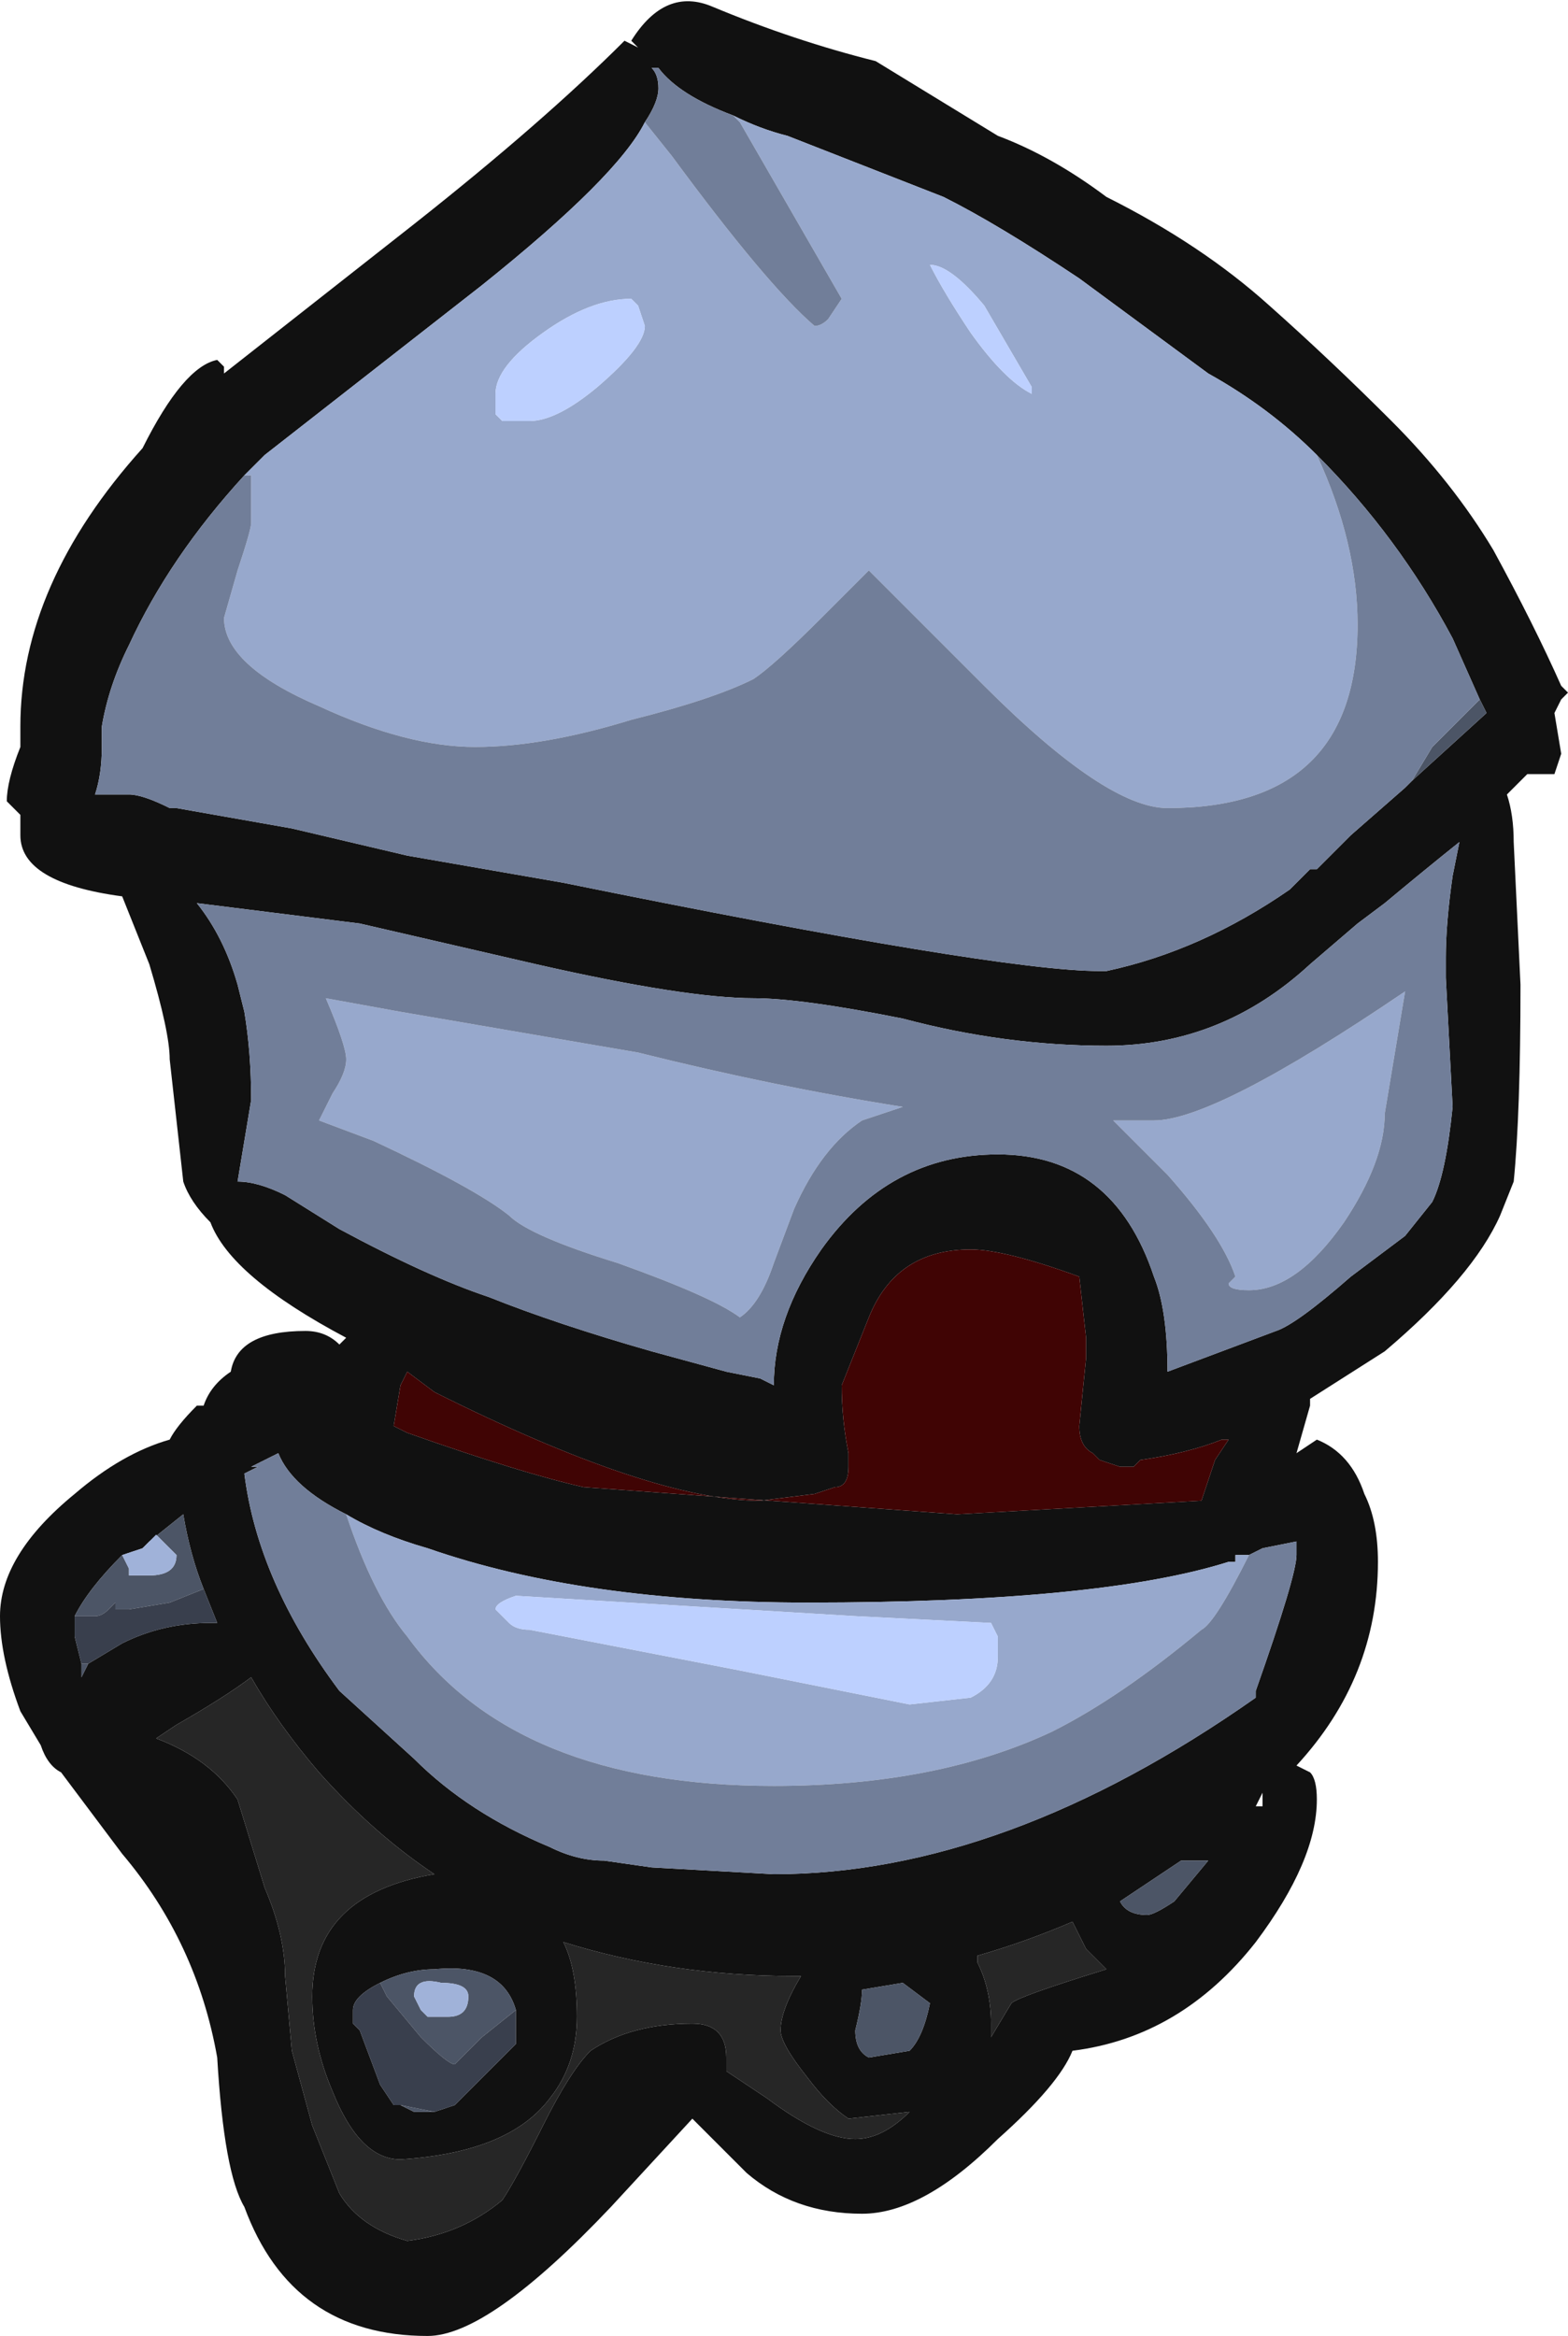<?xml version="1.0" encoding="UTF-8" standalone="no"?>
<svg xmlns:ffdec="https://www.free-decompiler.com/flash" xmlns:xlink="http://www.w3.org/1999/xlink" ffdec:objectType="shape" height="17.2px" width="11.55px" xmlns="http://www.w3.org/2000/svg">
  <g transform="matrix(1.0, 0.0, 0.0, 1.0, 5.55, 16.95)">
    <path d="M2.6 -15.5 Q3.3 -15.15 3.8 -14.7 4.25 -14.3 4.7 -13.85 5.15 -13.4 5.45 -12.9 5.75 -12.35 5.95 -11.9 L6.0 -11.85 5.95 -11.8 5.9 -11.7 5.95 -11.4 5.9 -11.25 5.7 -11.25 5.55 -11.1 Q5.6 -10.95 5.6 -10.75 L5.65 -9.7 Q5.65 -8.75 5.6 -8.25 L5.5 -8.0 Q5.3 -7.55 4.65 -7.0 L4.1 -6.65 4.1 -6.6 4.0 -6.25 4.15 -6.35 Q4.4 -6.25 4.5 -5.95 4.6 -5.75 4.6 -5.45 4.6 -4.6 4.0 -3.95 L4.1 -3.9 Q4.15 -3.85 4.15 -3.7 4.15 -3.25 3.7 -2.65 3.15 -1.95 2.35 -1.85 2.25 -1.6 1.8 -1.2 1.25 -0.65 0.8 -0.65 0.3 -0.65 -0.05 -0.95 L-0.45 -1.35 -1.05 -0.7 Q-1.95 0.25 -2.4 0.25 -3.4 0.25 -3.75 -0.7 -3.9 -0.95 -3.95 -1.8 -4.1 -2.65 -4.65 -3.3 L-5.1 -3.9 Q-5.2 -3.95 -5.25 -4.1 L-5.4 -4.35 Q-5.55 -4.75 -5.55 -5.05 -5.55 -5.5 -5.0 -5.95 -4.65 -6.25 -4.3 -6.35 -4.25 -6.45 -4.1 -6.6 L-4.05 -6.6 Q-4.0 -6.75 -3.85 -6.85 -3.8 -7.15 -3.3 -7.15 -3.15 -7.15 -3.05 -7.05 L-3.0 -7.1 Q-3.85 -7.55 -4.0 -7.95 -4.15 -8.1 -4.2 -8.25 L-4.3 -9.15 Q-4.3 -9.35 -4.45 -9.85 L-4.65 -10.35 Q-5.4 -10.45 -5.4 -10.8 L-5.4 -10.95 -5.5 -11.05 Q-5.5 -11.2 -5.4 -11.45 L-5.4 -11.6 Q-5.4 -12.65 -4.5 -13.65 -4.2 -14.25 -3.95 -14.3 L-3.9 -14.25 -3.9 -14.2 -2.5 -15.3 Q-1.55 -16.05 -0.95 -16.65 L-0.85 -16.6 -0.9 -16.65 Q-0.65 -17.05 -0.3 -16.9 0.3 -16.65 0.9 -16.5 L1.8 -15.95 Q2.2 -15.8 2.6 -15.5 M4.15 -13.6 Q3.8 -13.95 3.35 -14.2 L2.4 -14.9 Q1.8 -15.3 1.4 -15.5 L0.25 -15.95 Q0.05 -16.0 -0.15 -16.1 -0.55 -16.25 -0.7 -16.45 L-0.75 -16.45 Q-0.7 -16.4 -0.7 -16.3 -0.7 -16.2 -0.8 -16.05 -1.0 -15.65 -2.0 -14.85 L-3.6 -13.6 -3.75 -13.45 Q-4.3 -12.85 -4.6 -12.2 -4.75 -11.9 -4.8 -11.6 L-4.8 -11.45 Q-4.8 -11.25 -4.85 -11.1 L-4.6 -11.1 Q-4.5 -11.1 -4.3 -11.0 L-4.25 -11.0 -3.4 -10.85 -2.55 -10.65 -1.4 -10.45 Q1.8 -9.8 2.55 -9.8 L2.6 -9.8 Q3.3 -9.95 3.95 -10.4 L4.1 -10.55 4.15 -10.55 4.4 -10.8 4.8 -11.15 4.85 -11.2 5.4 -11.7 5.35 -11.8 5.15 -12.25 Q4.75 -13.0 4.15 -13.6 M3.05 -6.85 L3.85 -7.15 Q4.0 -7.2 4.4 -7.55 L4.8 -7.85 5.0 -8.1 Q5.1 -8.3 5.15 -8.8 L5.1 -9.75 5.1 -9.9 Q5.1 -10.15 5.15 -10.5 L5.2 -10.75 Q4.95 -10.55 4.65 -10.3 L4.45 -10.15 4.1 -9.85 Q3.45 -9.25 2.6 -9.25 1.85 -9.25 1.1 -9.45 0.35 -9.6 0.0 -9.6 -0.5 -9.6 -1.6 -9.85 L-2.9 -10.15 -4.1 -10.3 Q-3.9 -10.05 -3.8 -9.7 L-3.75 -9.5 Q-3.7 -9.2 -3.7 -8.85 L-3.8 -8.25 Q-3.65 -8.25 -3.45 -8.15 L-3.05 -7.9 Q-2.4 -7.55 -1.95 -7.4 -1.45 -7.2 -0.75 -7.0 L-0.2 -6.85 0.05 -6.8 0.15 -6.75 Q0.15 -7.25 0.5 -7.75 1.0 -8.45 1.8 -8.45 2.65 -8.45 2.95 -7.55 3.05 -7.3 3.05 -6.85 M1.6 -7.75 Q1.05 -7.75 0.85 -7.25 L0.65 -6.75 Q0.65 -6.5 0.7 -6.25 L0.7 -6.15 Q0.7 -6.0 0.6 -6.0 L0.45 -5.95 0.05 -5.9 Q-0.75 -5.9 -2.35 -6.7 L-2.55 -6.85 -2.6 -6.75 -2.65 -6.45 -2.55 -6.4 Q-1.7 -6.1 -1.25 -6.0 L1.5 -5.8 3.3 -5.9 3.4 -6.2 3.5 -6.35 3.45 -6.35 Q3.2 -6.25 2.85 -6.2 L2.8 -6.15 2.7 -6.15 2.55 -6.2 2.5 -6.25 Q2.4 -6.3 2.4 -6.45 L2.45 -6.95 2.45 -7.1 2.4 -7.55 Q1.85 -7.75 1.6 -7.75 M3.65 -5.5 L3.55 -5.5 3.55 -5.45 3.5 -5.45 Q2.55 -5.15 0.4 -5.15 -1.25 -5.15 -2.4 -5.55 -2.75 -5.65 -3.0 -5.8 -3.4 -6.0 -3.5 -6.25 L-3.7 -6.15 -3.65 -6.15 -3.75 -6.1 Q-3.65 -5.3 -3.05 -4.5 L-2.5 -4.0 Q-2.1 -3.6 -1.5 -3.35 -1.3 -3.25 -1.1 -3.25 L-0.75 -3.2 0.15 -3.15 Q1.85 -3.15 3.7 -4.45 L3.7 -4.5 Q4.0 -5.35 4.0 -5.5 L4.0 -5.6 3.75 -5.55 3.65 -5.5 M3.75 -3.65 L3.75 -3.75 3.7 -3.65 3.75 -3.65 M2.9 -2.85 Q2.95 -2.85 3.1 -2.95 L3.35 -3.25 3.15 -3.25 2.7 -2.95 Q2.75 -2.85 2.9 -2.85 M1.9 -2.2 Q1.95 -2.25 2.6 -2.45 L2.45 -2.6 Q2.4 -2.7 2.35 -2.8 2.0 -2.65 1.65 -2.55 L1.65 -2.5 Q1.75 -2.3 1.75 -2.05 L1.75 -1.95 1.9 -2.2 M0.3 -2.4 Q-0.6 -2.4 -1.4 -2.65 -1.3 -2.45 -1.3 -2.1 -1.3 -1.75 -1.5 -1.5 -1.8 -1.1 -2.6 -1.05 -2.9 -1.05 -3.1 -1.55 -3.25 -1.9 -3.25 -2.25 -3.25 -3.0 -2.35 -3.15 -2.8 -3.45 -3.2 -3.9 -3.5 -4.25 -3.7 -4.6 -3.9 -4.45 -4.25 -4.25 L-4.4 -4.15 Q-4.0 -4.0 -3.8 -3.7 L-3.6 -3.05 Q-3.45 -2.7 -3.45 -2.4 L-3.4 -1.85 -3.25 -1.3 -3.05 -0.8 Q-2.9 -0.55 -2.55 -0.45 -2.15 -0.5 -1.85 -0.75 -1.75 -0.9 -1.55 -1.3 -1.35 -1.7 -1.2 -1.85 -0.9 -2.05 -0.45 -2.05 -0.2 -2.05 -0.2 -1.8 L-0.2 -1.7 0.1 -1.5 Q0.5 -1.2 0.75 -1.2 0.95 -1.2 1.15 -1.4 L0.7 -1.35 Q0.55 -1.45 0.4 -1.65 0.2 -1.9 0.2 -2.0 0.2 -2.15 0.35 -2.4 L0.3 -2.4 M0.75 -2.0 Q0.75 -1.85 0.85 -1.8 L1.15 -1.85 Q1.25 -1.95 1.3 -2.2 L1.1 -2.35 0.8 -2.3 Q0.8 -2.2 0.75 -2.0 M-4.45 -5.6 L-4.5 -5.55 -4.65 -5.5 Q-4.9 -5.25 -5.0 -5.05 L-5.0 -4.9 -4.95 -4.7 -4.95 -4.6 -4.9 -4.7 -4.65 -4.85 Q-4.35 -5.0 -4.0 -5.0 L-3.95 -5.0 -4.05 -5.25 Q-4.15 -5.5 -4.2 -5.8 L-4.45 -5.6 M-2.75 -2.35 Q-2.95 -2.25 -2.95 -2.15 L-2.95 -2.05 -2.9 -2.0 -2.75 -1.6 -2.65 -1.45 -2.6 -1.45 -2.5 -1.4 -2.35 -1.4 -2.2 -1.45 -1.75 -1.9 Q-1.75 -2.05 -1.75 -2.15 -1.85 -2.5 -2.35 -2.45 -2.55 -2.45 -2.75 -2.35" fill="#111111" fill-rule="evenodd" stroke="none"/>
    <path d="M5.35 -11.8 L5.4 -11.7 4.85 -11.2 5.0 -11.45 5.35 -11.8 M2.9 -2.85 Q2.75 -2.85 2.7 -2.95 L3.15 -3.25 3.35 -3.25 3.1 -2.95 Q2.95 -2.85 2.9 -2.85 M0.75 -2.0 Q0.8 -2.2 0.8 -2.3 L1.1 -2.35 1.3 -2.2 Q1.25 -1.95 1.15 -1.85 L0.85 -1.8 Q0.75 -1.85 0.75 -2.0 M-4.65 -5.5 L-4.6 -5.4 -4.6 -5.35 -4.45 -5.35 Q-4.25 -5.35 -4.25 -5.5 L-4.4 -5.65 -4.45 -5.6 -4.2 -5.8 Q-4.15 -5.5 -4.05 -5.25 L-4.3 -5.15 -4.6 -5.1 Q-4.65 -5.1 -4.7 -5.1 L-4.7 -5.15 -4.75 -5.1 Q-4.8 -5.05 -4.85 -5.05 L-5.0 -5.05 Q-4.9 -5.25 -4.65 -5.5 M-4.95 -4.7 L-4.9 -4.7 -4.95 -4.6 -4.95 -4.7 M-2.6 -1.45 L-2.35 -1.4 -2.5 -1.4 -2.6 -1.45 M-1.75 -2.15 L-2.0 -1.95 -2.2 -1.75 Q-2.25 -1.75 -2.45 -1.95 L-2.7 -2.25 -2.75 -2.35 Q-2.55 -2.45 -2.35 -2.45 -1.85 -2.5 -1.75 -2.15 M-2.3 -2.35 Q-2.5 -2.4 -2.5 -2.25 L-2.45 -2.15 -2.4 -2.1 -2.25 -2.1 Q-2.1 -2.1 -2.1 -2.25 -2.1 -2.35 -2.3 -2.35" fill="#4c5566" fill-rule="evenodd" stroke="none"/>
    <path d="M1.6 -7.75 Q1.85 -7.75 2.4 -7.55 L2.45 -7.1 2.45 -6.95 2.4 -6.45 Q2.4 -6.3 2.5 -6.25 L2.55 -6.2 2.7 -6.15 2.8 -6.15 2.85 -6.2 Q3.2 -6.25 3.45 -6.35 L3.5 -6.35 3.4 -6.2 3.3 -5.9 1.5 -5.8 -1.25 -6.0 Q-1.7 -6.1 -2.55 -6.4 L-2.65 -6.45 -2.6 -6.75 -2.55 -6.85 -2.35 -6.7 Q-0.75 -5.9 0.05 -5.9 L0.45 -5.95 0.6 -6.0 Q0.7 -6.0 0.7 -6.15 L0.7 -6.25 Q0.65 -6.5 0.65 -6.75 L0.85 -7.25 Q1.05 -7.75 1.6 -7.75" fill="#400404" fill-rule="evenodd" stroke="none"/>
    <path d="M0.3 -2.4 L0.35 -2.4 Q0.2 -2.15 0.2 -2.0 0.2 -1.9 0.4 -1.65 0.55 -1.45 0.7 -1.35 L1.15 -1.4 Q0.95 -1.2 0.75 -1.2 0.5 -1.2 0.1 -1.5 L-0.2 -1.7 -0.2 -1.8 Q-0.2 -2.05 -0.45 -2.05 -0.9 -2.05 -1.2 -1.85 -1.35 -1.7 -1.55 -1.3 -1.75 -0.9 -1.85 -0.75 -2.15 -0.5 -2.55 -0.45 -2.9 -0.55 -3.05 -0.8 L-3.25 -1.3 -3.4 -1.85 -3.45 -2.4 Q-3.45 -2.7 -3.6 -3.05 L-3.8 -3.7 Q-4.0 -4.0 -4.4 -4.15 L-4.25 -4.25 Q-3.9 -4.45 -3.7 -4.6 -3.5 -4.25 -3.2 -3.9 -2.8 -3.45 -2.35 -3.15 -3.25 -3.0 -3.25 -2.25 -3.25 -1.9 -3.1 -1.55 -2.9 -1.05 -2.6 -1.05 -1.8 -1.1 -1.5 -1.5 -1.3 -1.75 -1.3 -2.1 -1.3 -2.45 -1.4 -2.65 -0.6 -2.4 0.3 -2.4 M1.9 -2.2 L1.75 -1.95 1.75 -2.05 Q1.75 -2.3 1.65 -2.5 L1.65 -2.55 Q2.0 -2.65 2.35 -2.8 2.4 -2.7 2.45 -2.6 L2.6 -2.45 Q1.95 -2.25 1.9 -2.2" fill="#262626" fill-rule="evenodd" stroke="none"/>
    <path d="M-5.0 -5.05 L-4.85 -5.05 Q-4.8 -5.05 -4.75 -5.1 L-4.7 -5.15 -4.7 -5.1 Q-4.65 -5.1 -4.6 -5.1 L-4.3 -5.15 -4.05 -5.25 -3.95 -5.0 -4.0 -5.0 Q-4.35 -5.0 -4.65 -4.85 L-4.9 -4.7 -4.95 -4.7 -5.0 -4.9 -5.0 -5.05 M-2.6 -1.45 L-2.65 -1.45 -2.75 -1.6 -2.9 -2.0 -2.95 -2.05 -2.95 -2.15 Q-2.95 -2.25 -2.75 -2.35 L-2.7 -2.25 -2.45 -1.95 Q-2.25 -1.75 -2.2 -1.75 L-2.0 -1.95 -1.75 -2.15 Q-1.75 -2.05 -1.75 -1.9 L-2.2 -1.45 -2.35 -1.4 -2.6 -1.45" fill="#393f4d" fill-rule="evenodd" stroke="none"/>
    <path d="M-4.45 -5.6 L-4.4 -5.65 -4.25 -5.5 Q-4.25 -5.35 -4.45 -5.35 L-4.6 -5.35 -4.6 -5.4 -4.65 -5.5 -4.5 -5.55 -4.45 -5.6 M-2.3 -2.35 Q-2.1 -2.35 -2.1 -2.25 -2.1 -2.1 -2.25 -2.1 L-2.4 -2.1 -2.45 -2.15 -2.5 -2.25 Q-2.5 -2.4 -2.3 -2.35" fill="#a0b2d9" fill-rule="evenodd" stroke="none"/>
    <path d="M1.7 -14.7 Q1.45 -15.0 1.3 -15.0 1.4 -14.8 1.6 -14.5 1.85 -14.15 2.05 -14.05 L2.05 -14.1 1.7 -14.7 M-0.15 -16.1 Q0.05 -16.0 0.25 -15.95 L1.4 -15.5 Q1.8 -15.3 2.4 -14.9 L3.35 -14.2 Q3.8 -13.95 4.15 -13.6 4.45 -12.95 4.45 -12.35 4.45 -11.0 3.05 -11.0 2.6 -11.0 1.7 -11.9 L0.85 -12.75 0.5 -12.4 Q0.15 -12.05 0.0 -11.95 -0.3 -11.8 -0.9 -11.65 -1.55 -11.45 -2.05 -11.45 -2.55 -11.45 -3.2 -11.75 -3.9 -12.05 -3.9 -12.4 L-3.8 -12.75 Q-3.7 -13.05 -3.7 -13.1 -3.7 -13.4 -3.7 -13.45 L-3.75 -13.45 -3.6 -13.6 -2.0 -14.85 Q-1.0 -15.65 -0.8 -16.05 L-0.6 -15.8 Q0.1 -14.85 0.45 -14.55 0.5 -14.55 0.55 -14.6 L0.65 -14.75 -0.1 -16.05 -0.15 -16.1 M0.8 -8.7 Q0.5 -8.5 0.3 -8.05 L0.15 -7.65 Q0.05 -7.35 -0.1 -7.25 -0.3 -7.4 -1.0 -7.65 -1.65 -7.85 -1.8 -8.0 -2.05 -8.2 -2.8 -8.55 L-3.2 -8.7 -3.1 -8.9 Q-3.0 -9.05 -3.0 -9.15 -3.0 -9.25 -3.15 -9.6 L-2.6 -9.5 -0.85 -9.2 Q0.15 -8.95 1.1 -8.8 0.95 -8.75 0.8 -8.7 M4.35 -7.95 Q4.0 -7.45 3.65 -7.45 3.5 -7.45 3.5 -7.5 L3.55 -7.55 Q3.45 -7.85 3.05 -8.3 L2.65 -8.7 2.95 -8.7 Q3.4 -8.7 4.8 -9.65 L4.65 -8.75 Q4.65 -8.4 4.35 -7.95 M-3.0 -5.8 Q-2.75 -5.65 -2.4 -5.55 -1.25 -5.15 0.4 -5.15 2.55 -5.15 3.5 -5.45 L3.55 -5.45 3.55 -5.5 3.65 -5.5 Q3.4 -5.0 3.3 -4.95 2.7 -4.45 2.2 -4.2 1.35 -3.8 0.15 -3.8 -1.75 -3.8 -2.55 -4.9 -2.8 -5.2 -3.0 -5.8 M1.6 -4.45 Q1.8 -4.55 1.8 -4.75 1.8 -4.85 1.8 -4.9 L1.75 -5.0 0.75 -5.05 -1.75 -5.2 Q-1.9 -5.15 -1.9 -5.1 L-1.8 -5.0 Q-1.75 -4.95 -1.65 -4.95 L-0.1 -4.65 1.15 -4.4 1.6 -4.45 M-0.85 -14.7 L-0.9 -14.75 Q-1.2 -14.75 -1.55 -14.5 -1.9 -14.25 -1.9 -14.05 L-1.9 -13.9 -1.85 -13.85 -1.65 -13.85 Q-1.45 -13.85 -1.15 -14.1 -0.8 -14.4 -0.8 -14.55 L-0.85 -14.7" fill="#97a8cc" fill-rule="evenodd" stroke="none"/>
    <path d="M-0.15 -16.1 L-0.1 -16.05 0.65 -14.75 0.55 -14.6 Q0.5 -14.55 0.45 -14.55 0.1 -14.85 -0.6 -15.8 L-0.8 -16.05 Q-0.7 -16.2 -0.7 -16.3 -0.7 -16.4 -0.75 -16.45 L-0.7 -16.45 Q-0.55 -16.25 -0.15 -16.1 M-3.75 -13.45 L-3.7 -13.45 Q-3.7 -13.4 -3.7 -13.1 -3.7 -13.05 -3.8 -12.75 L-3.9 -12.4 Q-3.9 -12.05 -3.2 -11.75 -2.55 -11.45 -2.05 -11.45 -1.55 -11.45 -0.9 -11.65 -0.3 -11.8 0.0 -11.95 0.15 -12.05 0.5 -12.4 L0.85 -12.75 1.7 -11.9 Q2.6 -11.0 3.05 -11.0 4.45 -11.0 4.45 -12.35 4.45 -12.95 4.15 -13.6 4.75 -13.0 5.15 -12.25 L5.35 -11.8 5.0 -11.45 4.85 -11.2 4.8 -11.15 4.4 -10.8 4.15 -10.55 4.1 -10.55 3.95 -10.4 Q3.3 -9.95 2.6 -9.8 L2.55 -9.8 Q1.8 -9.8 -1.4 -10.45 L-2.55 -10.65 -3.4 -10.85 -4.25 -11.0 -4.3 -11.0 Q-4.5 -11.1 -4.6 -11.1 L-4.85 -11.1 Q-4.8 -11.25 -4.8 -11.45 L-4.8 -11.6 Q-4.75 -11.9 -4.6 -12.2 -4.3 -12.85 -3.75 -13.45 M3.05 -6.85 Q3.05 -7.3 2.95 -7.55 2.65 -8.45 1.8 -8.45 1.0 -8.45 0.5 -7.75 0.15 -7.25 0.15 -6.75 L0.05 -6.8 -0.2 -6.85 -0.75 -7.0 Q-1.45 -7.2 -1.95 -7.4 -2.4 -7.55 -3.05 -7.9 L-3.45 -8.15 Q-3.65 -8.25 -3.8 -8.25 L-3.7 -8.85 Q-3.7 -9.2 -3.75 -9.5 L-3.8 -9.7 Q-3.9 -10.05 -4.1 -10.3 L-2.9 -10.15 -1.6 -9.85 Q-0.5 -9.6 0.0 -9.6 0.35 -9.6 1.1 -9.45 1.85 -9.25 2.6 -9.25 3.45 -9.25 4.1 -9.85 L4.45 -10.15 4.65 -10.3 Q4.95 -10.55 5.2 -10.75 L5.15 -10.5 Q5.1 -10.15 5.1 -9.9 L5.1 -9.75 5.15 -8.8 Q5.1 -8.3 5.0 -8.1 L4.8 -7.85 4.4 -7.55 Q4.0 -7.2 3.85 -7.15 L3.05 -6.85 M0.8 -8.7 Q0.95 -8.75 1.1 -8.8 0.15 -8.95 -0.85 -9.2 L-2.6 -9.5 -3.15 -9.6 Q-3.0 -9.25 -3.0 -9.15 -3.0 -9.05 -3.1 -8.9 L-3.2 -8.7 -2.8 -8.55 Q-2.05 -8.2 -1.8 -8.0 -1.65 -7.85 -1.0 -7.65 -0.3 -7.4 -0.1 -7.25 0.05 -7.35 0.15 -7.65 L0.3 -8.05 Q0.5 -8.5 0.8 -8.7 M4.35 -7.95 Q4.65 -8.4 4.65 -8.75 L4.8 -9.65 Q3.4 -8.7 2.95 -8.7 L2.65 -8.7 3.05 -8.3 Q3.45 -7.85 3.55 -7.55 L3.5 -7.5 Q3.5 -7.45 3.65 -7.45 4.0 -7.45 4.35 -7.95 M-3.0 -5.8 Q-2.8 -5.2 -2.55 -4.9 -1.75 -3.8 0.15 -3.8 1.35 -3.8 2.2 -4.2 2.7 -4.45 3.3 -4.95 3.4 -5.0 3.65 -5.5 L3.75 -5.55 4.0 -5.6 4.0 -5.5 Q4.0 -5.35 3.7 -4.5 L3.7 -4.45 Q1.85 -3.15 0.15 -3.15 L-0.75 -3.2 -1.1 -3.25 Q-1.3 -3.25 -1.5 -3.35 -2.1 -3.6 -2.5 -4.0 L-3.05 -4.5 Q-3.65 -5.3 -3.75 -6.1 L-3.65 -6.15 -3.7 -6.15 -3.5 -6.25 Q-3.4 -6.0 -3.0 -5.8" fill="#717e99" fill-rule="evenodd" stroke="none"/>
    <path d="M1.7 -14.7 L2.05 -14.1 2.05 -14.05 Q1.85 -14.15 1.6 -14.5 1.4 -14.8 1.3 -15.0 1.45 -15.0 1.7 -14.7 M1.6 -4.45 L1.15 -4.4 -0.1 -4.65 -1.65 -4.95 Q-1.75 -4.95 -1.8 -5.0 L-1.9 -5.1 Q-1.9 -5.15 -1.75 -5.2 L0.75 -5.05 1.75 -5.0 1.8 -4.9 Q1.8 -4.85 1.8 -4.75 1.8 -4.55 1.6 -4.45 M-0.85 -14.7 L-0.8 -14.55 Q-0.8 -14.4 -1.15 -14.1 -1.45 -13.85 -1.65 -13.85 L-1.85 -13.85 -1.9 -13.9 -1.9 -14.05 Q-1.9 -14.25 -1.55 -14.5 -1.2 -14.75 -0.9 -14.75 L-0.85 -14.7" fill="#bdd0ff" fill-rule="evenodd" stroke="none"/>
  </g>
</svg>
